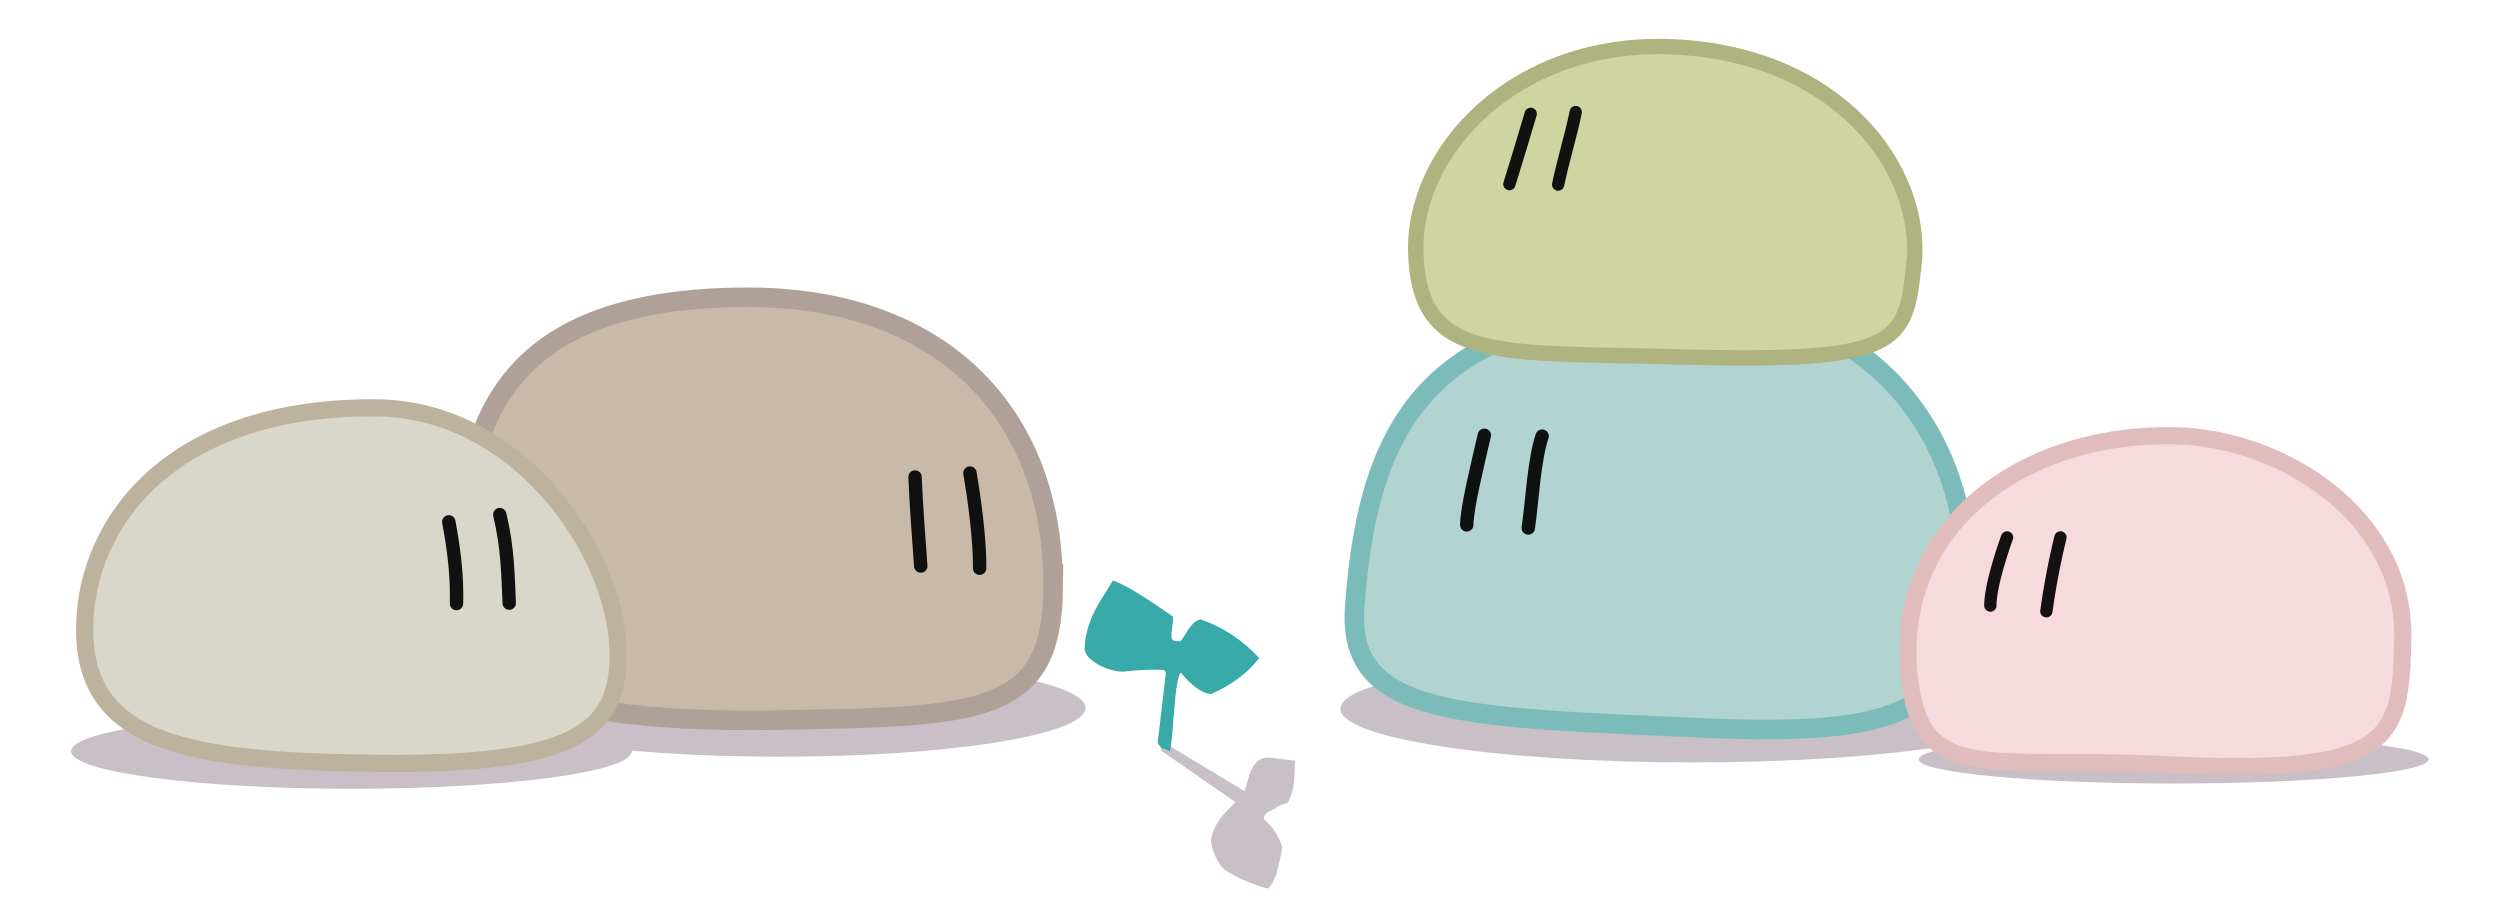 <svg width="429.99" height="155.66" viewBox="0 0 113.77 41.19" xmlns="http://www.w3.org/2000/svg">
  <defs>
    <filter id="eyes" x="-.2" y="-.2" width="1.4" height="1.4" color-interpolation-filters="sRGB">
      <feTurbulence baseFrequency=".9" numOctaves="4" result="noise"/>
      <feGaussianBlur stdDeviation=".1" in="SourceGraphic"/>
      <feDisplacementMap in2="noise" scale=".4" xChannelSelector="R" yChannelSelector="G"/>
    </filter>
    <filter id="paper" x="-.14" y="-.14" width="1.28" height="1.28" color-interpolation-filters="sRGB">
      <feTurbulence baseFrequency="0.793 1" numOctaves="4" result="noise-1" type="fractalNoise"/>
      <feTurbulence baseFrequency="0.726 1" numOctaves="3" result="noise-2"/>
      <feDisplacementMap in="noise-1" in2="noise-2" scale="2.5" xChannelSelector="R" yChannelSelector="G"/>
      <feComponentTransfer>
        <feFuncR intercept=".49" slope=".49" type="linear"/>
      </feComponentTransfer>
      <feColorMatrix values="1 0 0 0 0 1 0 0 0 0 1 0 0 0 0 0 0 0 0 1"/>
      <feComposite in2="SourceAlpha" operator="in"/>
      <feBlend in2="SourceGraphic" mode="color-burn"/>
      <feColorMatrix result="textured" values="1.1 0 0 0 0 0 1.1 0 0 0 0 0 1.1 0 0 0 0 0 1 0"/>
      <feTurbulence baseFrequency=".9" numOctaves="4" result="noise-3"/>
      <feDisplacementMap in="textured" in2="noise-3" result="image" scale=".4" xChannelSelector="R" yChannelSelector="G"/>
      <feMorphology in="SourceAlpha" radius=".07" result="clip"/>
      <feComposite in="image" in2="clip" operator="in"/>
    </filter>
  </defs>
  <g transform="translate(-10.4 -58.33)">
    <g fill="#c8bfc7">
      <ellipse cx="87.4" cy="90.59" rx="16" ry="2.44" filter="url(#paper)"/>
      <ellipse cx="109.32" cy="92.89" rx="11.6" ry="1.1" filter="url(#paper)"/>
      <ellipse cx="45.88" cy="90.55" rx="13.92" ry="2.22" filter="url(#paper)"/>
      <ellipse cx="26.39" cy="92.52" rx="12.76" ry="1.71" filter="url(#paper)"/>
      <path d="m63.51 92.21-.27.28 3.38 2.35c-.5.5-.98.97-1.1 1.67-.06.31.3 1.2.65 1.43.46.31 1.43.73 1.93.83.4-.32.54-1.3.65-1.87a2.64 2.64 0 0 0-.83-1.28c-.04-.15.12-.34.36-.41.25-.15.34-.25.72-.34.38-.71.29-1.37.34-1.92l-1.08-.13c-.94-.11-1.01.9-1.22 1.52z" filter="url(#paper)"/>
    </g>

    <path d="M99.87 84.73c-.08 5.97-2.85 7.13-11.99 6.73-11.14-.5-16.18-.52-15.83-5.5.64-9 3.84-13.63 15.95-13.68 7.22-.03 11.95 5.55 11.87 12.45z" fill="#b2d4d0" filter="url(#paper)" stroke="#7bbcba" stroke-width=".89"/>
    <path d="M119.75 87.4c-.09 4.59-.38 6.24-10.77 5.73-8.13-.4-11.15.98-11.69-3.98-.73-6.81 5.06-11.1 12.02-10.99 4.89.07 10.56 3.63 10.44 9.24z" fill="#f7dade" filter="url(#paper)" stroke="#e0bcbd" stroke-width=".78"/>
    <path d="M97.5 70.37c-.37 3.65-.68 4.48-10.83 4.2-8.13-.22-11.68.27-11.84-4.72-.15-4.65 4.51-9.7 11.68-9.39 7.6.33 11.44 5.6 11 9.91z" fill="#cfd5a1" filter="url(#paper)" stroke="#afb37f" stroke-width=".7"/>
    <path d="M58.33 85.1c-.06 5.76-3.23 5.84-12.38 6-10.89.2-14.44-1.8-14.53-5.62-.18-7.38 1.29-13.61 13-13.62 8.74-.01 13.98 5.23 13.9 13.25z" fill="#c9b9a9" filter="url(#paper)" stroke="#afa197" stroke-width=".89"/>
    <path d="M38.52 87.9c.11 3.67-1.84 5.25-10.77 5.17-8.5-.07-13.33-.83-13.5-5.81-.15-4.66 3.42-10.4 13.21-10.37 6.48.02 10.92 6.47 11.06 11z" fill="#d9d7ca" filter="url(#paper)" stroke="#bcb29e" stroke-width=".78"/>
    <path d="m63.3 92.44-.22-.29.36-3.05c.04-.31-.08-.27-.2-.28-.5-.02-1.05 0-1.62.07-.69.08-1.87-.5-1.86-1.04.04-1.44.92-2.42 1.28-3.1.7.22 2.1 1.2 2.73 1.64.07.32-.22 1.07.07 1.1l.23.03c.16.03.47-.93.97-1a6.5 6.5 0 0 1 2.66 1.76c-.5.65-1.2 1.2-2.19 1.64-.52-.05-1.07-.6-1.31-.91-.08-.1-.1-.05-.16.13-.2.66-.22 2.3-.39 3.38-.15-.01-.24-.18-.36-.08z" fill="#39aaaa" filter="url(#paper)"/>

    <g fill="none" stroke="#080808" stroke-linecap="round" stroke-opacity=".95">
      <path d="M104.17 82.79a34.08 34.08 0 0 0-.64 3.36m-2.55-.26c0-.76.42-2.15.76-3.1" filter="url(#eyes)" stroke-width=".56"/>
      <path d="M82.11 63.43c-.22 1.09-.55 2.1-.8 3.3m-2.22-.02c.34-1.1.65-2.1.97-3.2" filter="url(#eyes)" stroke-width=".56"/>
      <path d="M80.58 78.18c-.37 1.1-.45 2.96-.63 4.18m-2.8-.14c0-.75.5-2.78.8-4.08" filter="url(#eyes)" stroke-width=".61"/>
      <path d="M54.54 79.86c.18 1.05.46 3.03.44 4.33m-2.68-.1c-.07-1.05-.2-2.55-.26-4.05" filter="url(#eyes)" stroke-width=".61"/>
      <path d="M33.14 81.75c.36 1.51.37 2.66.43 4.03m-2.4.02c.03-1.08-.07-2.24-.35-3.72" filter="url(#eyes)" stroke-width=".61"/>
    </g>
  </g>
</svg>

